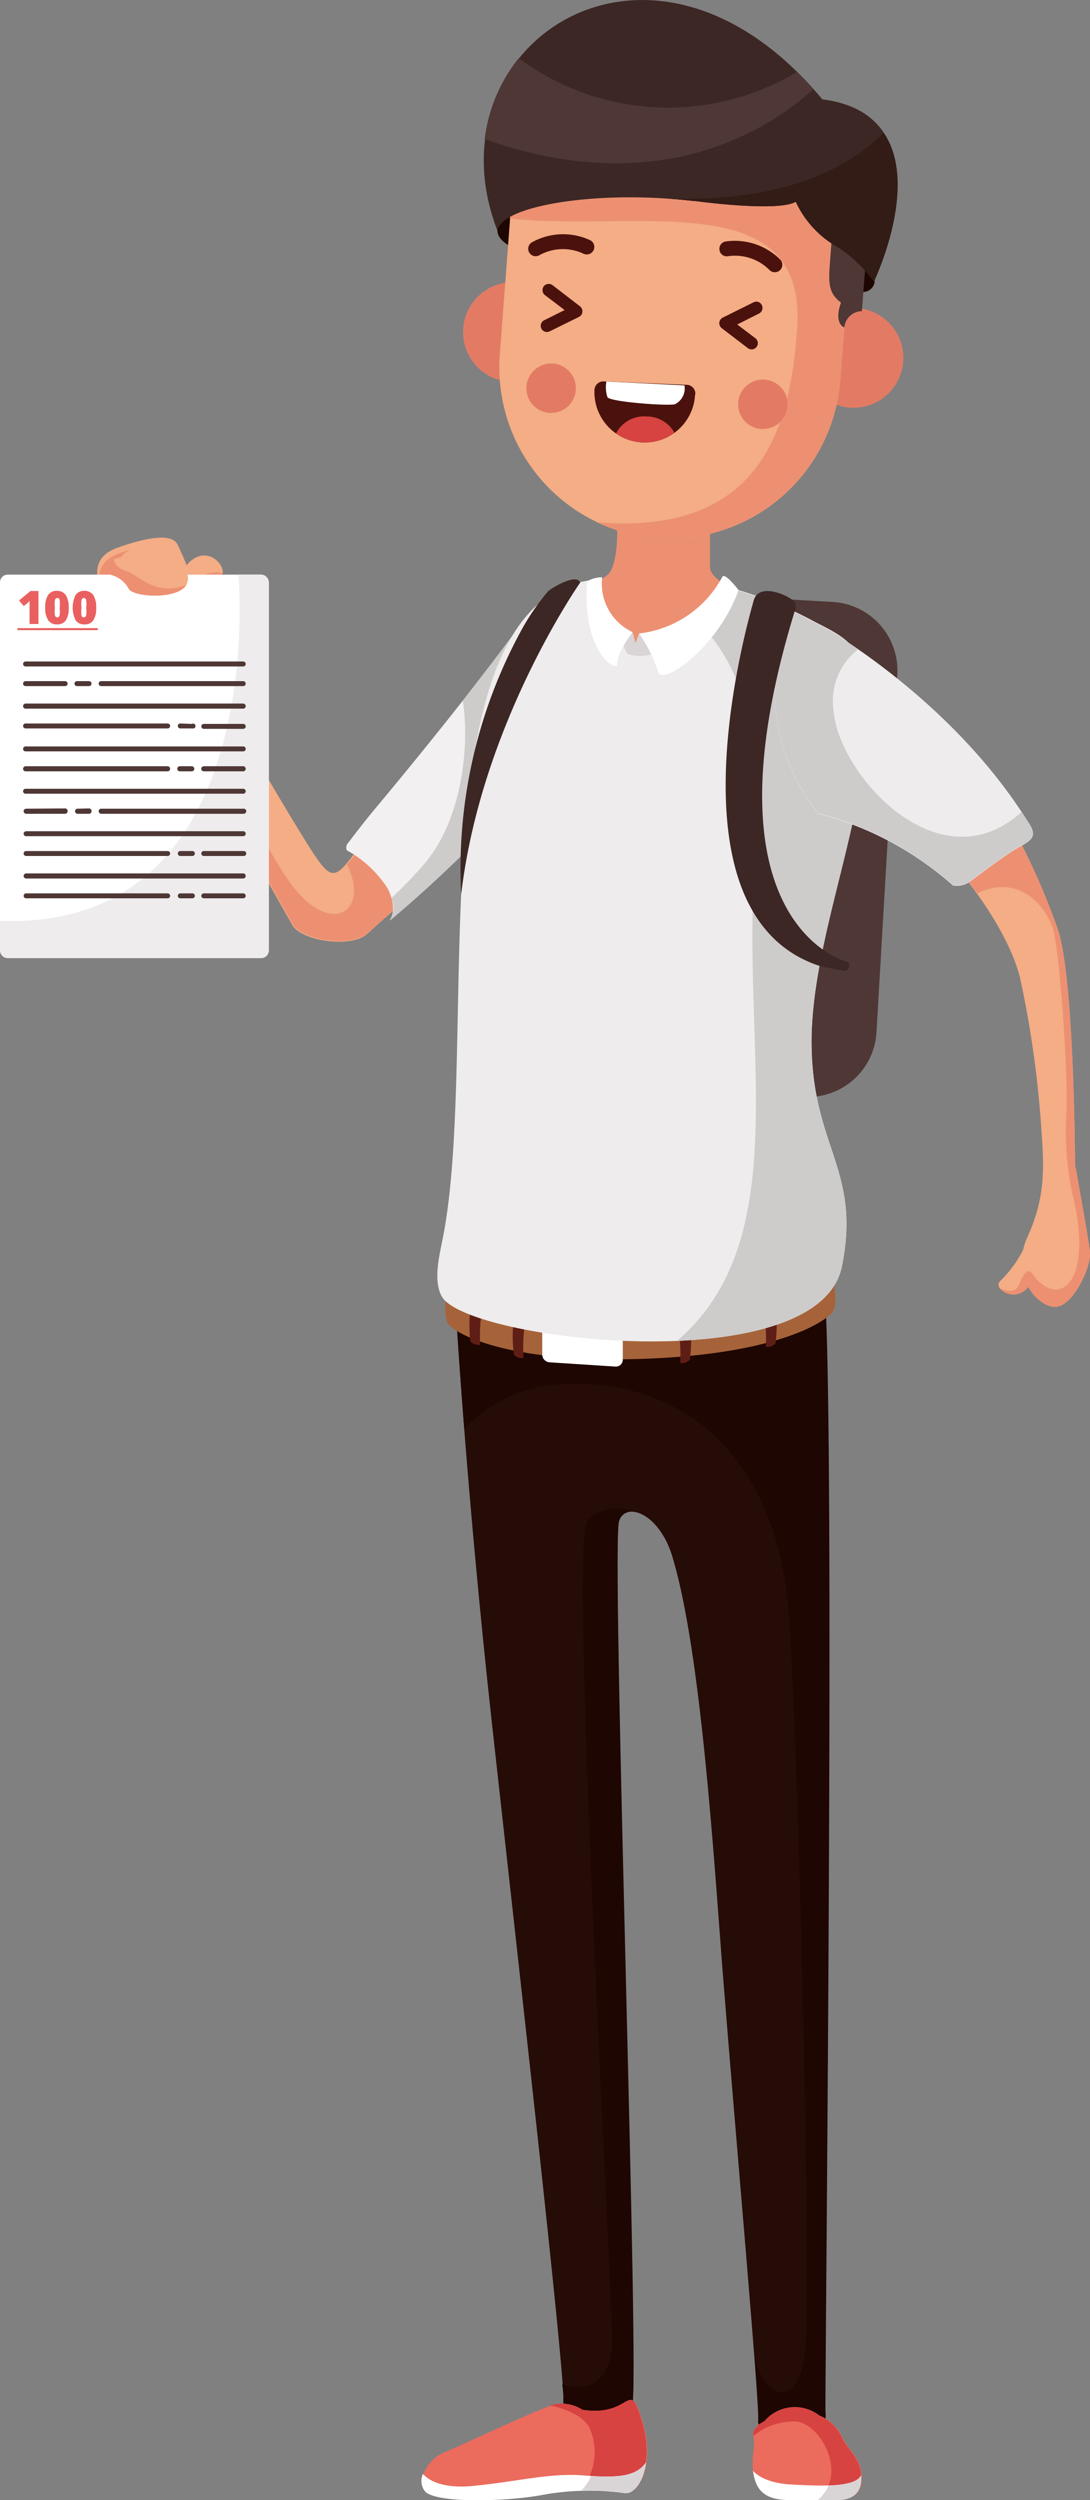 <svg xmlns="http://www.w3.org/2000/svg" viewBox="0 0 79.32 181.91"><rect x="0" y="0" width="79.32" height="181.91" fill="#808080" stroke="none"/><defs><style>.cls-1{fill:#250c07;}.cls-1,.cls-10,.cls-11,.cls-12,.cls-13,.cls-14,.cls-15,.cls-16,.cls-17,.cls-19,.cls-2,.cls-20,.cls-3,.cls-4,.cls-5,.cls-6,.cls-7,.cls-8,.cls-9{fill-rule:evenodd;}.cls-2{fill:#1e0602;}.cls-3{fill:#eb6b5d;}.cls-4{fill:#d64341;}.cls-18,.cls-5{fill:#fff;}.cls-6{fill:#d9d4d6;}.cls-7{fill:#f4ad85;}.cls-8{fill:#ed9072;}.cls-9{fill:#4e3735;}.cls-10{fill:#f2f0f0;}.cls-11{fill:#cecbcb;}.cls-12{fill:#a6633a;}.cls-13{fill:#5f1e15;}.cls-14{fill:#eeeced;}.cls-15{fill:#e37b64;}.cls-16{fill:#3c2724;}.cls-17{fill:#331b16;}.cls-19{fill:#ea6060;}.cls-20{fill:#4b120d;}</style></defs><title>Asset 1</title><g id="Layer_2" data-name="Layer 2"><g id="OBJECTS"><path class="cls-1" d="M34.43,94.93l-1.19,1.46S34,109.1,35.81,125.5,41,171.66,41,174.57s4.42,1.22,5,.4-1.41-58.72-1-64c.15-1.84,3-1.15,4,2.53,2,6.86,2.93,21.35,3.56,29.6,1,12.67,2.74,32,2.61,33.06s4,2,4.77.41c0,0,.17-.24.11-1.12s.82-80.53-.22-82.69S36.89,89.54,34.43,94.93Z"/><path class="cls-2" d="M34.43,94.93l-1.19,1.46s.18,2.85.55,7.6c1.47-1.63,4.08-3.51,8.92-3.28,8.35.39,13.95,6.58,14.69,16.72s1.65,49.79,1.19,53.74-2.9,3.63-3.68.29c.2,2.65.32,4.4.28,4.69-.13,1,4,2,4.77.41,0,0,.17-.24.11-1.12s.82-80.53-.22-82.69-23-3.21-25.42,2.18Zm6.48,78.55c2,.65,3.57-.38,3.63-3,.07-3.2-3.13-58.37-1.79-59.86s3.48-.63,3.48-.63h0A1,1,0,0,0,45,111c-.45,5.29,1.52,63.19,1,64s-5.06,2.51-5-.4C41,174.35,41,174,40.91,173.48Z"/><path class="cls-3" d="M42.38,175.33a2.79,2.79,0,0,0-2-.4c-1.06.27-7.18,3.16-8.16,3.56s-2,1.9-1.24,2.77,5.94.76,8.68.22a18.87,18.87,0,0,1,5.86-.1c1,.07,2.19-2.11,1.22-5.26S46,175.9,42.38,175.33Z"/><path class="cls-4" d="M42.38,175.33a2.79,2.79,0,0,0-2-.4L40,175c.88.19,2.64.73,3,1.89a4.36,4.36,0,0,1-.7,4.26,25.56,25.56,0,0,1,3.17.19c1,.07,2.19-2.11,1.22-5.26S46,175.9,42.38,175.33Z"/><path class="cls-5" d="M30.78,180a1.21,1.21,0,0,0,.16,1.28c.78.86,5.94.76,8.68.22a18.87,18.87,0,0,1,5.86-.1c.64.05,1.34-.8,1.53-2.22-.75,1-2,1.13-4.53.93s-4.91.47-8.14.77C32.08,181.08,31.14,180.4,30.78,180Z"/><path class="cls-6" d="M42.31,181.19a25.56,25.56,0,0,1,3.17.19c.64.05,1.34-.8,1.53-2.22-.7,1-1.87,1.11-4,1A3,3,0,0,1,42.31,181.19Z"/><path class="cls-3" d="M55.62,176.17a2.9,2.9,0,0,1,4-.42,3.14,3.14,0,0,1,1.63,1.48c.44,1,1.28,1.51,1.43,2.64s-.19,2-1.75,2H58.37c-1.11,0-2.77.17-3.34-1.21s0-2.65-.2-3.36S55.62,176.17,55.62,176.17Z"/><path class="cls-4" d="M55.63,176.17a2.88,2.88,0,0,1,3.95-.42,3.14,3.14,0,0,1,1.63,1.48c.44,1,1.28,1.51,1.43,2.64s-.19,2-1.75,2H59.5c2.22-1.82.3-5.37-1.47-5.68a4.61,4.61,0,0,0-3.21,1.05C54.69,176.59,55.63,176.17,55.63,176.17Z"/><path class="cls-5" d="M62.66,180.09c.08,1-.31,1.81-1.77,1.81H58.37c-1.11,0-2.77.17-3.34-1.21a3.35,3.35,0,0,1-.23-.92s.65.89,2.79,1S62.29,181,62.66,180.09Z"/><path class="cls-6" d="M62.66,180.09c.08,1-.31,1.81-1.77,1.81H59.5a2.68,2.68,0,0,0,.79-1.05C61.48,180.8,62.45,180.6,62.66,180.09Z"/><path class="cls-7" d="M55.36,95.65a5.33,5.33,0,0,1-1.45.28c-.85.06-.24,1.8,1.15,1.6s2.46-.5,2.39-1.18S57,94.93,55.36,95.65Z"/><path class="cls-8" d="M56.61,97.19a2,2,0,0,0,.56-.28c-.14-.32-.11-.76-.3-.83s-.4.26-.78.53a1.8,1.8,0,0,1-1.08.33,3.22,3.22,0,0,1-1.48-.48,1.32,1.32,0,0,0,1.53,1.07l.4-.07A7,7,0,0,0,56.61,97.19Z"/><path class="cls-9" d="M44.34,42.85l16.29.95a5,5,0,0,1,4.67,5.25L63.78,75.14a5,5,0,0,1-5.25,4.67l-16.3-1a5,5,0,0,1-4.67-5.26l1.52-26.08A5,5,0,0,1,44.34,42.85Z"/><path class="cls-7" d="M12,48.92A12.94,12.94,0,0,0,10.69,46c-.57-.67-2.36-1-2.92-2.16s-1.57-3.16.81-4,4-1,4.36-.19S14.07,42,14,43s-.68,2.71.45,4.5S12,48.92,12,48.92Z"/><path class="cls-7" d="M38,45.37c-.31.37-.62.76-.92,1.17-2.4,3.25-6,9.09-9.4,13.17-3.66,4.37-3,5.43-5.88.78-3-4.91-6.12-10.5-7.2-12.59-.16-.32-.88-1.87-1.48-1.38-.29.22.3,1.21-.33,1.53s-.43-.7-.86.87a193.83,193.83,0,0,0,9.42,18.51c.94,1.14,4.39,1.5,5.37.51l.11-.08c3-2.85,8-6.22,11.82-11a33.86,33.86,0,0,0,4.16-6.67A52,52,0,0,1,38,45.37Z"/><path class="cls-7" d="M78.23,84.86a1.35,1.35,0,0,1,.09.33c.12.71.9,5,1,5.93S78.25,94.76,77,95.06,73.41,93,74.77,90s1.2-5.17,1-8a75.25,75.25,0,0,0-1.54-10.85c-1-4-4.9-8.38-4.9-8.38l4.13-2.92A48.68,48.68,0,0,1,77,67.68C78.2,71.44,78.23,84.86,78.23,84.86Z"/><path class="cls-8" d="M78.23,84.86a1.35,1.35,0,0,1,.09.33c.12.71.9,5,1,5.93S78.25,94.76,77,95.06c-.71.17-1.76-.51-2.29-1.68h0l.56-.49s1.24,1.59,2.35.62,1.09-3.61.57-6a21.34,21.34,0,0,1-.57-6.76c.06-3.79-.56-11.82-1-13.19S74.35,63.47,71.12,65c-1-1.37-1.79-2.29-1.79-2.29l4.13-2.92A48.68,48.68,0,0,1,77,67.68C78.2,71.44,78.23,84.86,78.23,84.86Z"/><path class="cls-8" d="M51.77,32.94l-.1,2.48v5.85c0,.57.72,1,1.34,1.49a3.53,3.53,0,0,1-1.84,5.71c-1.61.25-9.39-1.62-9.91-2.07-.36-.31,2-3.14,1.75-4l.15,0a2.78,2.78,0,0,0,1.13-.65c.85-.93.81-5.06,0-6.14S51.77,32.94,51.77,32.94Z"/><path class="cls-8" d="M11.38,47.34v0h0v0h0v0h0v0h0v0h0v0h0v0h0v0h0v0l0,0a4.12,4.12,0,0,0-.53-.94c-.57-.67-2.36-1-2.92-2.17s-1.58-3.15.81-4l1.1-.35a1.93,1.93,0,0,0-1.18,2.9c1.16,2.16,2.87,2.34,4,1.2a10.2,10.2,0,0,1,1.47-1.3A1.82,1.82,0,0,1,14,43c0,.45-.2,1.08-.22,1.81a1.06,1.06,0,0,0-1.16.48,1.8,1.8,0,0,0-.32,1.49l.57,1.3c1.57,3.54,6,13.26,8.51,16.5,2.78,3.53,5.55,1.71,3.87-1.68.56-.64,1.3-1.71,2.49-3.14,2.05-2.46,4.17-5.55,6-8.33A44.1,44.1,0,0,0,36,59.81c-3.28,3.28-6.83,5.83-9.14,8l-.11.08c-1,1-4.43.63-5.37-.51A193.83,193.83,0,0,1,12,48.92S11.71,48.12,11.38,47.34Z"/><path class="cls-10" d="M38,45.37c-.31.37-.62.76-.92,1.17-2.4,3.25-6.33,8.17-9.74,12.25-.93,1.11-1.59,2-2.09,2.65h0s-.18.42.12.5a8.32,8.32,0,0,1,2.81,2.65c.63,1.18.44,2.1.15,2.38A93.5,93.5,0,0,0,38.68,56.85a33.86,33.86,0,0,0,4.16-6.67A52,52,0,0,1,38,45.37Z"/><path class="cls-11" d="M38,45.37c-.31.37-.62.76-.92,1.17-.65.87-2.58,3.38-3.4,4.44.51,3.31-.05,8.76-2.91,12a31.88,31.88,0,0,1-2.29,2.36A1.75,1.75,0,0,1,28.36,67,93.5,93.5,0,0,0,38.68,56.85a33.86,33.86,0,0,0,4.16-6.67A52,52,0,0,1,38,45.37Z"/><path class="cls-7" d="M12.79,44,14,43.18a2.55,2.55,0,0,1,1.76-1.06c1.32-.26-.53-2.95-2.18-1C11.59,43.31,12.79,44,12.79,44Z"/><path class="cls-8" d="M12.79,44,14,43.18a2.55,2.55,0,0,1,1.76-1.06.5.5,0,0,0,.44-.39c-1.1-.45-2.59.79-3.65,1.88A.77.77,0,0,0,12.79,44Z"/><path class="cls-12" d="M32.57,93.39s-.38,2.2,0,2.87,4.08,2.94,14.14,2.61,13.58-2.82,13.95-3.52-.16-2.86-.16-2.86L46.65,95.91Z"/><path class="cls-13" d="M34.28,94.92a9.71,9.71,0,0,0-.05,2.68.79.79,0,0,0,.71.24,12.38,12.38,0,0,1,.18-2.78C35.34,94.9,34.28,94.92,34.28,94.92Z"/><path class="cls-13" d="M37.4,95.88a9.75,9.75,0,0,0,0,2.68.74.74,0,0,0,.7.24A12.38,12.38,0,0,1,38.24,96C38.46,95.86,37.4,95.88,37.4,95.88Z"/><path class="cls-13" d="M56.43,95.06a9.83,9.83,0,0,1,0,2.69.77.77,0,0,1-.7.24,12.46,12.46,0,0,0-.18-2.79C55.37,95,56.43,95.06,56.43,95.06Z"/><path class="cls-13" d="M50.2,96.24a9.83,9.83,0,0,1,0,2.69.77.77,0,0,1-.7.24,12.46,12.46,0,0,0-.18-2.79C49.14,96.22,50.2,96.24,50.2,96.24Z"/><path class="cls-5" d="M40,95.6l4.78.31a.58.58,0,0,1,.54.57v2.45a.5.5,0,0,1-.54.5L40,99.12a.57.57,0,0,1-.54-.57V96.1A.5.5,0,0,1,40,95.6Z"/><path class="cls-14" d="M61.27,92.13c-1.69,8.4-27.33,5.44-29.12,2.2h0c-.6-1.09-.24-2.7.05-4.13,2.84-14-2.31-46.43,10.9-48-.67,4.53,4.59,7.26,9.91.52a29.74,29.74,0,0,1,6.37,2.57c2,1,3.21,1.68,3.53,3.91,1.2,8.21-3.76,18-3.85,26.39C59,83.43,62.7,85,61.27,92.13Z"/><path class="cls-11" d="M61.27,92.13c-.74,3.68-6.06,5.18-12,5.43,8.77-7.51,4.55-21.67,5.7-35.06C55.9,52,53,47.28,50.66,45.16A14.15,14.15,0,0,0,53,42.76a29.74,29.74,0,0,1,6.37,2.57c2,1,3.21,1.68,3.53,3.91,1.2,8.21-3.76,18-3.85,26.39C59,83.43,62.7,85,61.27,92.13Z"/><path class="cls-2" d="M37,14.33a6.23,6.23,0,0,0-.8,2.39c-.07,1.17,2.35,1.83,3.19,1.9s23.49,2.62,23.49,2.62a.85.85,0,0,0,.77-.75c0-.68-3.2-9.47-3.2-9.47Z"/><path class="cls-15" d="M37.6,20.54a3.63,3.63,0,1,1-3.89,3.34A3.63,3.63,0,0,1,37.6,20.54Z"/><path class="cls-15" d="M62.38,22.42a3.63,3.63,0,1,1-3.89,3.34A3.63,3.63,0,0,1,62.38,22.42Z"/><path class="cls-7" d="M50.55,3.13h0A12.47,12.47,0,0,1,62,16.46l-.86,11.25A12.46,12.46,0,0,1,47.82,39.16h0A12.46,12.46,0,0,1,36.37,25.83l.85-11.25A12.46,12.46,0,0,1,50.55,3.13Z"/><path class="cls-8" d="M55.53,4.6h0A12.47,12.47,0,0,1,62,16.46l-.86,11.25A12.46,12.46,0,0,1,47.82,39.16h0A12.41,12.41,0,0,1,43.43,38C55.54,39,57.51,30.87,58,24c.77-10.18-10.61-7.36-19.72-8-.4,0-.8-.08-1.18-.12l.09-1.23a12.41,12.41,0,0,1,.68-3.19C43,8.69,50.1,5.21,53.34,4.8l2.08-.26.07,0C55.43,4.6,55.42,4.61,55.53,4.6Z"/><path class="cls-9" d="M60.66,15.65s-.18,2.31-.29,3.81.12,2,.83,2.56c0,0-.57,1.41.24,1.81a1.3,1.3,0,0,1,1.28-1.19l.75-9.84a5,5,0,0,1-2.84,2A4,4,0,0,1,60.66,15.65Z"/><path class="cls-15" d="M40.23,26.45a1.8,1.8,0,1,1-1.92,1.66A1.81,1.81,0,0,1,40.23,26.45Z"/><path class="cls-15" d="M55.65,27.62a1.8,1.8,0,1,1-1.93,1.66A1.81,1.81,0,0,1,55.65,27.62Z"/><path class="cls-16" d="M63.6,20.49A10.33,10.33,0,0,0,61,18h0l-.05,0-.33-.22a7.27,7.27,0,0,1-2.71-3.1c-1.08.63-5.31.2-6.89,0l-.54-.06h-.07c-7.06-.82-14,.38-14.21,2.17C31,3.36,47.27-7.89,59.84,7.23,67,8.12,65.83,15.47,63.6,20.49Z"/><path class="cls-9" d="M35.27,10.12a11.65,11.65,0,0,1,2.48-5.89A18.21,18.21,0,0,0,58,5.23c.4.39.8.81,1.2,1.25C56.08,9.32,48.06,14.66,35.27,10.12Z"/><path class="cls-17" d="M63.6,20.49A10.33,10.33,0,0,0,61,18h0l-.05,0-.33-.22a7.27,7.27,0,0,1-2.71-3.1c-1.08.63-5.31.2-6.89,0l-.54-.06h-.07c-.66-.08-1.32-.14-2-.18,9.14.34,13.73-2.56,15.89-4.78C66.2,12.38,65.15,17,63.6,20.49Z"/><path class="cls-6" d="M45.27,46.22l.78-.16.2.73.26-.7a11.66,11.66,0,0,1,1.26.49c0,.06,0,.81-.32,1a2.75,2.75,0,0,1-1.77,0C45.35,47.26,45.27,46.22,45.27,46.22Z"/><path class="cls-5" d="M52.58,41.94a7.87,7.87,0,0,1-6.07,4.15,11.08,11.08,0,0,1,1.38,2.77c.28,1.16,4.46-1.89,5.85-5.93C53.74,42.93,52.83,41.71,52.58,41.94Z"/><path class="cls-5" d="M44.9,48.47c-.78.08-2.53-1.95-2.17-6.18A2.27,2.27,0,0,1,43.82,42a3.89,3.89,0,0,0,2.23,4S44.83,47.46,44.9,48.47Z"/><path class="cls-14" d="M56.67,47.3l3.12-1.76S69.33,50.85,74.93,60c.46.77.29,1.06-.7,1.6-1.29.71-3.3,2.33-3.79,2.64a1.66,1.66,0,0,1-1.09.19h0a23.81,23.81,0,0,0-9.79-5.23A14.3,14.3,0,0,1,56.67,47.3Z"/><path class="cls-11" d="M56.67,47.3l3.12-1.76s1.05.59,2.66,1.7a4.76,4.76,0,0,0-1.79,4.48c.37,4.65,7.69,12.8,13.69,7.35l.58.9c.46.77.29,1.06-.7,1.6-1.29.71-3.3,2.33-3.79,2.64a1.66,1.66,0,0,1-1.09.19h0a23.81,23.81,0,0,0-9.79-5.23A14.3,14.3,0,0,1,56.67,47.3Z"/><path class="cls-7" d="M72.81,93.18c-.62.58.94,1.54,1.89.52s1.59-1.91,1.11-2.4c-.33-.34-1.11-1.28-1.24-.61A8.32,8.32,0,0,1,72.81,93.18Z"/><path class="cls-8" d="M72.75,93.73a1.31,1.31,0,0,0,2,0c.23-.25.45-.5.63-.73a3.47,3.47,0,0,1-.26-.33c-.36-.51-.68.13-1,.86S72.78,93.74,72.75,93.73Z"/><path class="cls-16" d="M54.85,43.68c-.92,3.23-6.12,23,4.79,26.6,0,0,1.39.3,1.83.37a.41.41,0,0,0,.25-.64S50.8,67.48,57.81,44.54c0,0,.29-.56-.1-.86C57.08,43.18,55.21,42.45,54.85,43.68Z"/><path class="cls-16" d="M42.22,42.39S35,52.68,33.56,65.09a36.23,36.23,0,0,1,4.21-18.92A17.29,17.29,0,0,1,39.9,43C40.45,42.58,42,41.75,42.22,42.39Z"/><rect class="cls-18" y="41.81" width="19.56" height="27.9" rx="0.56" ry="0.56"/><path class="cls-14" d="M17.35,41.81H19a.56.56,0,0,1,.56.56V69.15a.56.56,0,0,1-.56.56H.56A.56.56,0,0,1,0,69.15V67C19.7,67.74,17.35,41.81,17.35,41.81Z"/><path class="cls-7" d="M8.31,40.68,7.74,41l.32.82a2.05,2.05,0,0,1,1.3,1c.3.72,4.75.92,4.29-1S9.72,40.21,8.31,40.68Z"/><path class="cls-8" d="M8.31,40.68,7.74,41l.32.82a2.05,2.05,0,0,1,1.3,1c.26.62,3.55.85,4.21-.27-2.25.89-3.46-.71-4.38-1S8.31,40.68,8.31,40.68Z"/><path class="cls-19" d="M2.8,45.4H2.15V44.14c0-.15,0-.29,0-.41L2,43.88l-.27.22-.34-.41L2.22,43H2.8V45.4ZM5,44.22a1.6,1.6,0,0,1-.21.92.72.72,0,0,1-.64.29.72.72,0,0,1-.64-.3,1.55,1.55,0,0,1-.22-.91,1.64,1.64,0,0,1,.21-.93.74.74,0,0,1,.65-.3.76.76,0,0,1,.64.31,1.65,1.65,0,0,1,.21.92ZM4,44.22a1.76,1.76,0,0,0,0,.55.18.18,0,0,0,.17.15c.08,0,.13-.05.17-.15a2.26,2.26,0,0,0,0-.55,2.29,2.29,0,0,0,0-.56c0-.1-.09-.15-.17-.15a.18.18,0,0,0-.17.15,1.83,1.83,0,0,0,0,.56Zm3,0a1.6,1.6,0,0,1-.21.92.74.74,0,0,1-.65.29.75.75,0,0,1-.64-.3,2.12,2.12,0,0,1,0-1.84.74.74,0,0,1,.64-.3.76.76,0,0,1,.65.31,1.65,1.65,0,0,1,.21.92Zm-1.07,0a2.28,2.28,0,0,0,0,.55c0,.1.09.15.17.15a.18.18,0,0,0,.17-.15,1.84,1.84,0,0,0,0-.55,1.88,1.88,0,0,0,0-.56.18.18,0,0,0-.17-.15c-.08,0-.13.05-.17.15a2.38,2.38,0,0,0,0,.56ZM1.27,45.7H7.11v.15H1.27Z"/><path class="cls-9" d="M1.86,48.49a.18.18,0,0,1,0-.36H17.7a.18.18,0,0,1,0,.36ZM17.7,65a.18.18,0,0,1,0,.36H14.83a.18.18,0,1,1,0-.36ZM14,65a.18.18,0,0,1,0,.36h-.88a.18.18,0,0,1,0-.36Zm-12.1.36a.18.18,0,0,1,0-.36H12.2a.18.18,0,1,1,0,.36Zm0-1.44a.19.19,0,0,1-.18-.19.18.18,0,0,1,.18-.18H17.7a.18.18,0,0,1,.18.18.19.19,0,0,1-.18.19Zm15.84-2a.18.18,0,1,1,0,.36H14.83a.18.18,0,1,1,0-.36Zm-3.74,0a.18.18,0,0,1,0,.36h-.88a.18.18,0,1,1,0-.36Zm-12.1.36a.18.18,0,1,1,0-.36H12.2a.18.18,0,0,1,0,.36Zm0-1.44a.18.18,0,0,1,0-.36H17.7a.18.18,0,1,1,0,.36Zm0-2a.18.18,0,0,0-.18.18.19.19,0,0,0,.18.19H4.74A.19.19,0,0,0,4.92,59a.18.18,0,0,0-.18-.18Zm3.74,0a.18.18,0,0,0-.18.18.19.19,0,0,0,.18.19h.88A.19.19,0,0,0,6.66,59a.18.18,0,0,0-.18-.18Zm12.1.37a.19.19,0,0,0,.18-.19.18.18,0,0,0-.18-.18H7.36a.18.18,0,0,0-.18.18.19.19,0,0,0,.18.19ZM1.86,57.75a.18.18,0,1,1,0-.36H17.7a.18.18,0,1,1,0,.36Zm15.84-2a.19.19,0,0,1,.18.19.18.18,0,0,1-.18.18H14.83a.19.19,0,0,1-.19-.18.2.2,0,0,1,.19-.19Zm-3.74,0a.19.19,0,0,1,.18.19.18.18,0,0,1-.18.18h-.88a.18.18,0,0,1-.18-.18.19.19,0,0,1,.18-.19Zm-12.1.37a.18.18,0,0,1-.18-.18.19.19,0,0,1,.18-.19H12.2a.19.19,0,0,1,.18.19.18.18,0,0,1-.18.18Zm0-1.45a.18.18,0,1,1,0-.36H17.7a.18.18,0,1,1,0,.36Zm15.84-2a.18.18,0,1,1,0,.36H14.83a.18.18,0,1,1,0-.36Zm-3.74,0A.18.18,0,1,1,14,53h-.88a.18.18,0,0,1,0-.36ZM1.86,53a.18.18,0,0,1,0-.36H12.2a.18.18,0,1,1,0,.36Zm0-1.44a.18.18,0,0,1-.18-.18.19.19,0,0,1,.18-.19H17.7a.19.19,0,0,1,.18.19.18.18,0,0,1-.18.18Zm0-2a.18.18,0,0,0,0,.36H4.74a.18.18,0,0,0,0-.36Zm3.74,0a.18.18,0,0,0,0,.36h.88a.18.18,0,0,0,0-.36Zm12.1.36a.18.18,0,0,0,0-.36H7.36a.18.18,0,1,0,0,.36Z"/><path class="cls-20" d="M50.58,28.71a3.66,3.66,0,1,1-7.32-.36h0a.65.65,0,0,1,.66-.6L50,28a.64.64,0,0,1,.6.67Z"/><path class="cls-4" d="M49.08,31.49a3.67,3.67,0,0,1-2.34.7,3.61,3.61,0,0,1-1.91-.65A2.28,2.28,0,0,1,47,30.3,2.32,2.32,0,0,1,49.08,31.49Z"/><path class="cls-5" d="M44.13,27.76l5.68.28a1.29,1.29,0,0,1-.69,1.37c-.52.14-4.63-.16-4.91-.5A2.26,2.26,0,0,1,44.13,27.76Z"/><path class="cls-20" d="M54.83,22a.44.44,0,0,1,.61.2.46.46,0,0,1-.2.61l-1.59.8,1.32,1a.45.45,0,0,1-.55.72l-1.87-1.43a.55.55,0,0,1-.16-.18.46.46,0,0,1,.2-.61Z"/><path class="cls-20" d="M39.65,21.47a.47.47,0,0,1-.08-.64.46.46,0,0,1,.64-.08l2,1.54a.46.46,0,0,1,.08.64.51.51,0,0,1-.16.13L40,24.11a.45.45,0,1,1-.4-.81l1.49-.74Z"/><path class="cls-20" d="M52.8,17.57a.54.54,0,0,0-.44.63.53.53,0,0,0,.63.44,3.54,3.54,0,0,1,3,1,.54.54,0,1,0,.79-.75A4.69,4.69,0,0,0,52.8,17.57Z"/><path class="cls-20" d="M38.71,17.63a.54.54,0,0,0,.54.94,3.52,3.52,0,0,1,3.21-.11.55.55,0,0,0,.73-.25.54.54,0,0,0-.24-.73A4.66,4.66,0,0,0,38.71,17.63Z"/></g></g></svg>